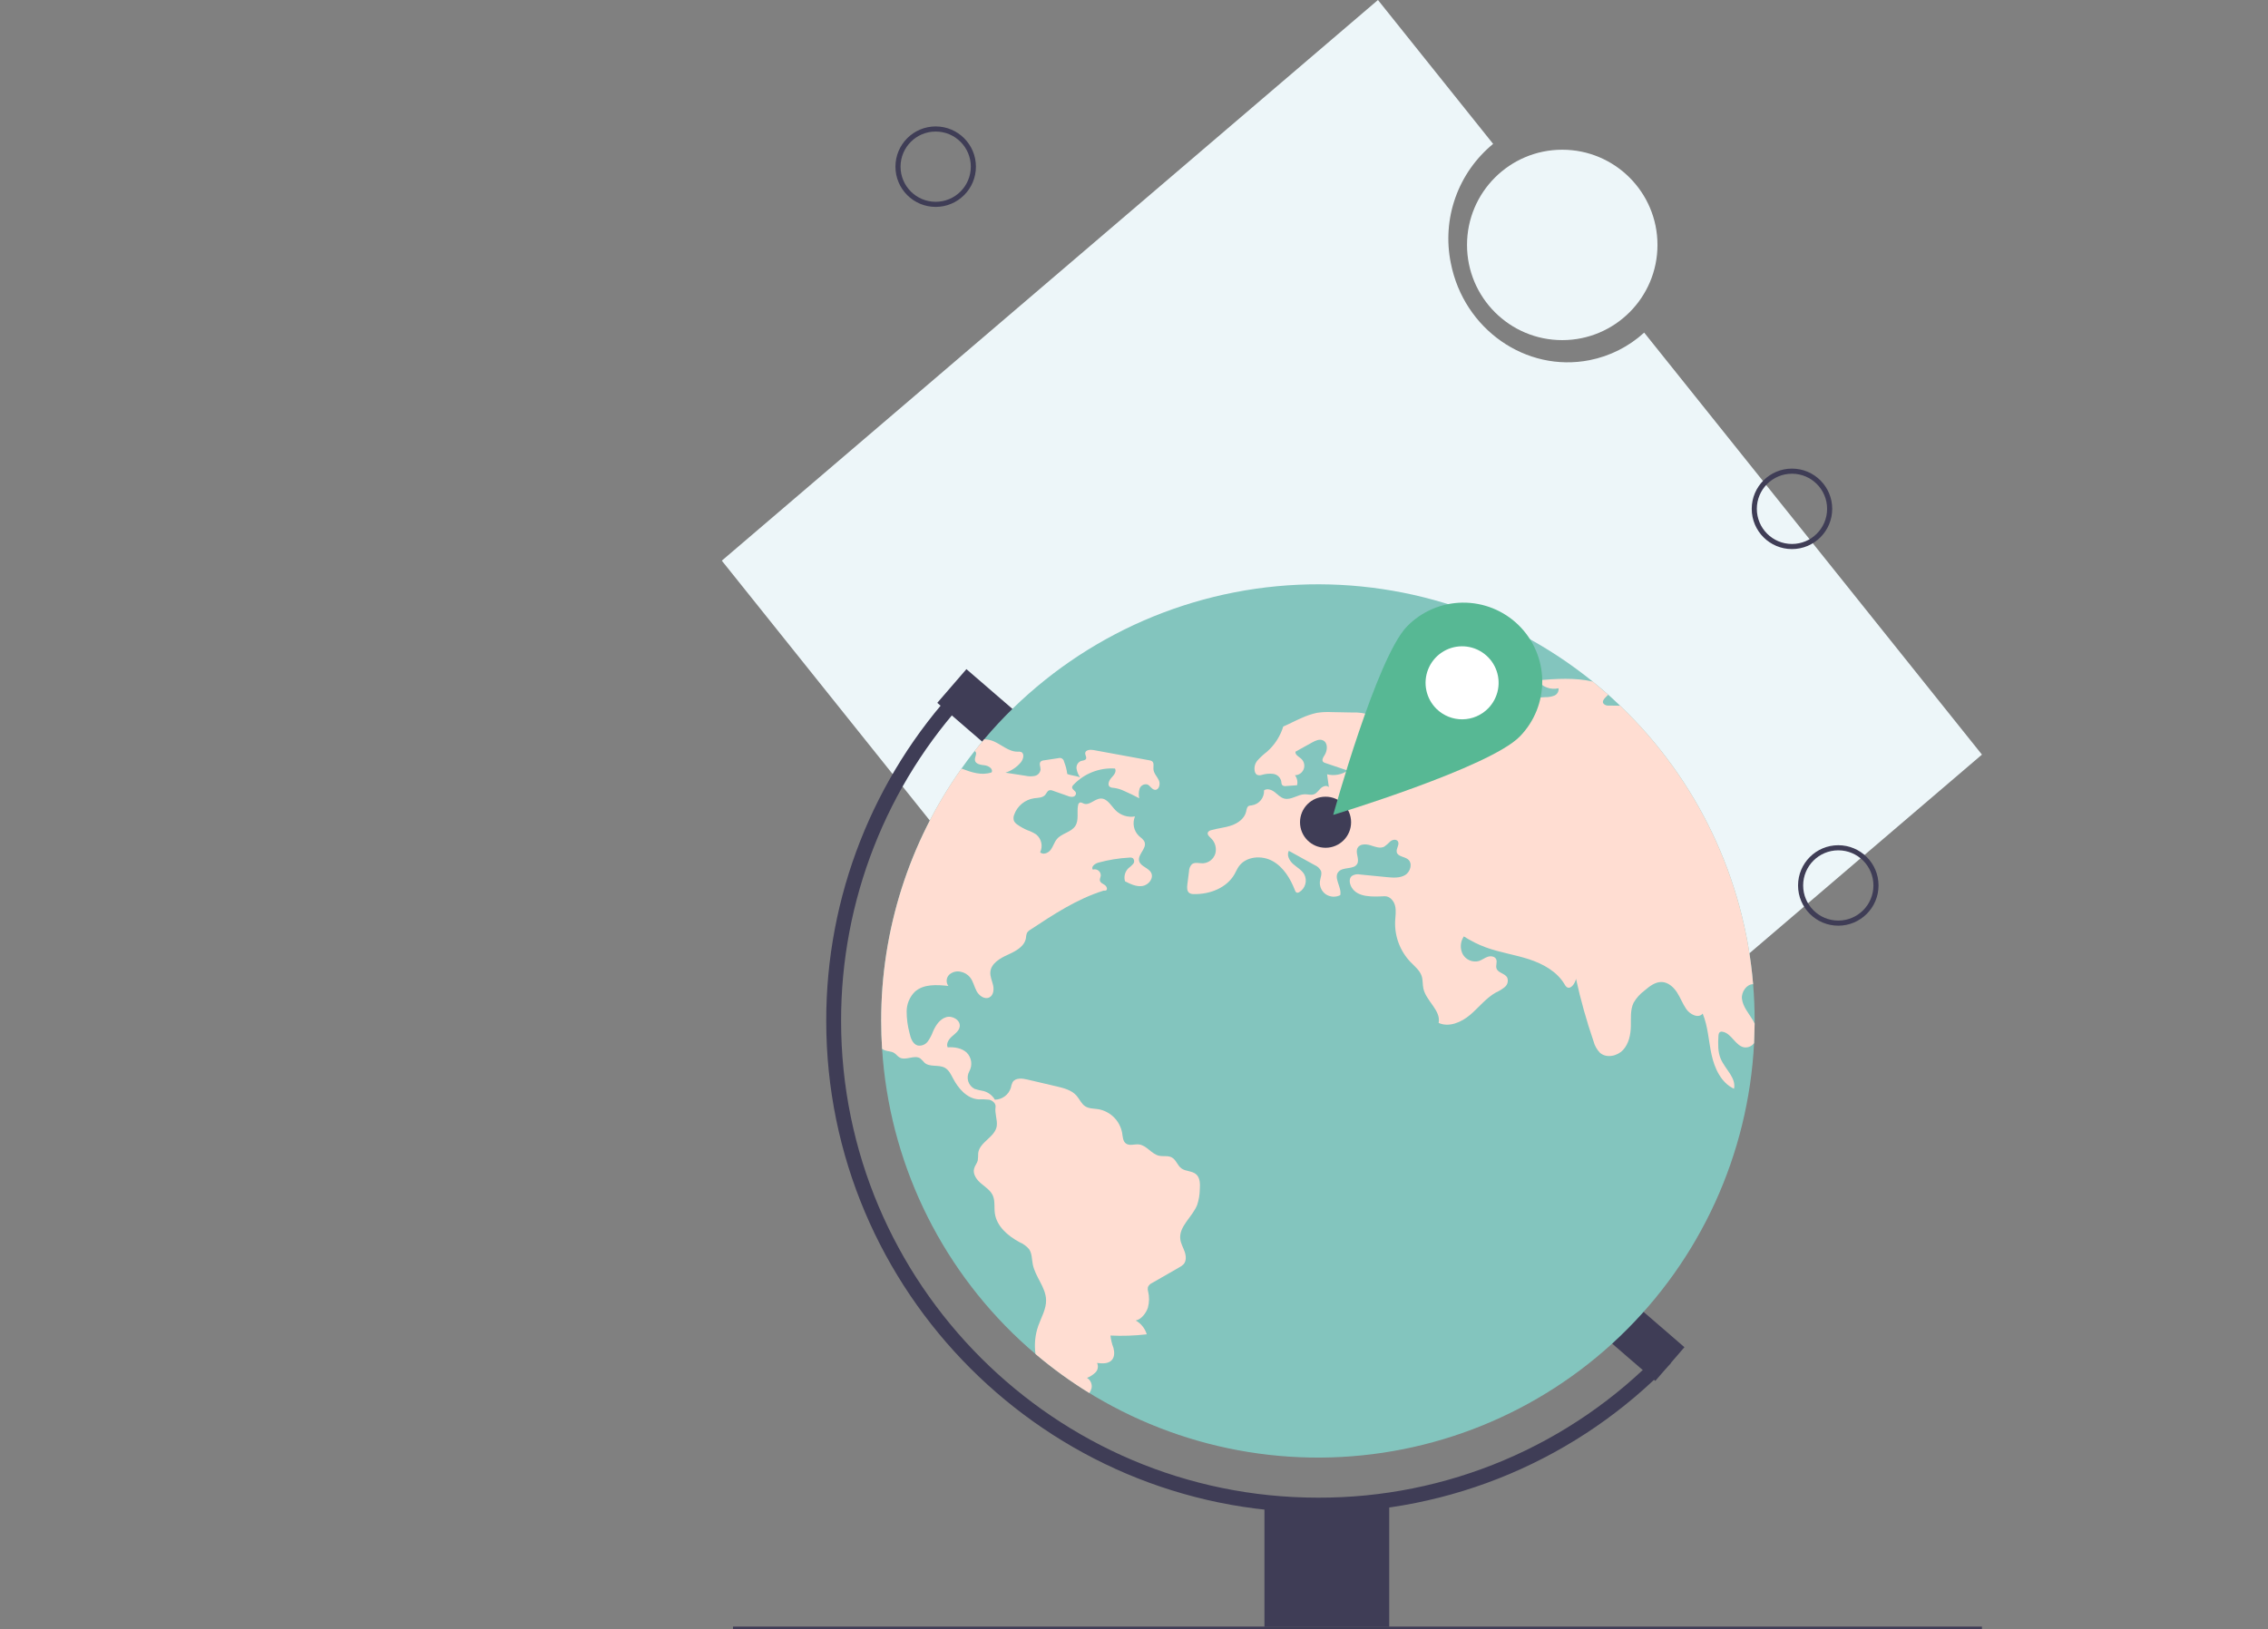 <svg viewBox="0 0 888 638" fill="none" xmlns="http://www.w3.org/2000/svg">
<rect x="0" y="0" width="888" height="638" fill="#808080" stroke="none"/>
<g clip-path="url(#clip0)">
<path
      d="M776 295.514L643.75 130.25C637.745 135.742 630.346 139.478 622.362 141.05C597.464 145.953 573.149 128.951 568.053 103.075C566.296 94.517 566.91 85.642 569.828 77.407C572.747 69.173 577.858 61.892 584.612 56.35L539.518 6.10352e-05L282.615 219.563L519.097 515.077L776 295.514Z"
      fill="#EDF6F9"
    />
<path
      d="M611.674 133.198C632.265 133.198 648.958 116.506 648.958 95.915C648.958 75.323 632.265 58.631 611.674 58.631C591.083 58.631 574.39 75.323 574.39 95.915C574.39 116.506 591.083 133.198 611.674 133.198Z"
      fill="#EDF6F9"
    />
<path
      d="M378.385 262.044L366.977 275.246L405.41 308.455L416.818 295.253L378.385 262.044Z"
      fill="#3F3D56"
    />
<path
      d="M625.446 498.145L614.038 511.347L648.105 540.783L659.513 527.581L625.446 498.145Z"
      fill="#3F3D56"
    />
<path
      d="M687 399.81V400.834C686.977 403.405 686.903 405.964 686.779 408.511C684.561 452.107 665.754 493.204 634.211 523.38C602.669 553.556 560.779 570.526 517.128 570.811C473.476 571.097 431.369 554.677 399.434 524.916C367.499 495.155 348.156 454.308 345.368 410.744C345.136 407.127 345.019 403.482 345.019 399.81C344.958 364.395 355.949 329.844 376.461 300.973C378.101 298.647 379.807 296.363 381.579 294.122C382.8 292.563 384.056 291.04 385.324 289.527C414.189 255.332 455.306 233.812 499.855 229.585C544.404 225.357 588.836 238.759 623.617 266.915C625.676 268.578 627.7 270.3 629.677 272.056C631.259 273.464 632.814 274.902 634.342 276.372C664.429 305.151 682.947 343.943 686.407 385.433C686.802 390.179 687 394.971 687 399.81Z"
      fill="#83C5BE"
    />
<path
      d="M516.01 592.32C409.86 592.32 323.5 505.96 323.5 399.81C323.437 351.244 341.793 304.461 374.866 268.895L379.129 272.852C347.056 307.342 329.255 352.712 329.316 399.81C329.316 502.754 413.066 586.504 516.01 586.504C541.022 586.589 565.793 581.606 588.827 571.857C611.862 562.108 632.683 547.794 650.035 529.779L654.211 533.827C636.318 552.404 614.849 567.163 591.096 577.216C567.344 587.269 541.802 592.407 516.01 592.32Z"
      fill="#3F3D56"
    />
<path d="M543.926 588.249H495.072V637.103H543.926V588.249Z" fill="#3F3D56" />
<path
      d="M381.579 294.122C381.662 294.157 381.741 294.204 381.811 294.262C382.73 295.018 381.579 296.472 381.718 297.67C381.881 299.205 383.928 299.543 385.475 299.694C387.022 299.857 388.977 301.101 388.244 302.474C384.359 303.812 380.427 302.497 376.461 300.973C355.949 329.844 344.958 364.395 345.019 399.81C345.019 403.486 345.136 407.131 345.368 410.744C345.693 410.982 346.05 411.174 346.427 411.314C347.59 411.756 348.939 411.675 350.009 412.303C350.859 412.803 351.428 413.687 352.278 414.153C354.709 415.479 358.082 412.931 360.35 414.513C360.937 415.047 361.492 415.614 362.014 416.212C364.107 418.026 367.55 416.805 369.97 418.166C371.529 419.038 372.331 420.783 373.169 422.365C375.251 426.32 378.624 430.205 383.079 430.519C384.484 430.454 385.892 430.501 387.29 430.658C388.662 430.973 390.012 432.171 389.791 433.555C389.407 435.939 390.582 438.545 390.268 440.93C389.698 445.292 383.521 447.199 382.998 451.561C382.996 452.521 382.942 453.48 382.835 454.434C382.556 455.574 381.695 456.505 381.393 457.645C380.811 459.797 382.358 461.949 384.045 463.391C385.743 464.845 387.767 466.101 388.697 468.125C389.674 470.277 389.198 472.778 389.512 475.116C390.21 480.222 394.618 484.003 399.155 486.446C400.608 487.053 401.899 487.993 402.923 489.191C404.087 490.877 403.97 493.099 404.366 495.111C405.32 500.032 409.461 504.091 409.577 509.105C409.658 512.676 407.681 515.909 406.494 519.271C405.274 522.795 404.911 526.559 405.436 530.252C412.068 535.877 419.118 540.99 426.525 545.548C426.928 544.952 427.223 544.291 427.397 543.594C427.538 542.822 427.441 542.027 427.119 541.312C426.797 540.597 426.265 539.998 425.594 539.592C426.844 539.12 427.981 538.391 428.932 537.452C429.4 536.971 429.708 536.359 429.816 535.697C429.925 535.036 429.827 534.357 429.537 533.753C431.585 534.009 434.016 534.137 435.365 532.566C436.447 531.31 436.377 529.426 435.947 527.832C435.356 526.283 434.965 524.665 434.783 523.017C439.526 523.247 444.281 523.088 448.998 522.54C448.315 520.239 446.763 518.294 444.671 517.119C446.811 516.759 448.753 514.199 449.428 512.141C450.011 510.04 450.044 507.825 449.521 505.708C449.359 505.164 449.335 504.589 449.451 504.033C449.795 503.295 450.4 502.711 451.15 502.393C454.686 500.357 458.222 498.326 461.758 496.298C462.389 495.98 462.963 495.559 463.456 495.053C464.561 493.739 464.398 491.773 463.828 490.156C463.258 488.539 462.351 487.016 462.13 485.317C461.479 480.234 466.923 476.582 468.76 471.789C469.385 469.876 469.722 467.881 469.761 465.869C469.912 463.705 469.924 461.204 468.272 459.82C466.678 458.482 464.201 458.785 462.537 457.54C461.014 456.4 460.49 454.202 458.827 453.283C457.315 452.445 455.43 452.98 453.744 452.585C450.789 451.899 448.928 448.49 445.904 448.176C444.205 447.99 442.274 448.828 440.878 447.839C439.645 446.955 439.599 445.198 439.366 443.71C438.953 441.39 437.84 439.253 436.177 437.586C434.513 435.918 432.379 434.8 430.061 434.381C428.304 434.102 426.397 434.206 424.896 433.241C423.384 432.264 422.698 430.437 421.5 429.077C419.592 426.901 416.568 426.122 413.741 425.459C409.902 424.563 406.068 423.664 402.237 422.76C400.201 422.272 397.573 422.016 396.468 423.807C396.141 424.488 395.913 425.213 395.793 425.959C395.377 427.302 394.549 428.479 393.425 429.322C392.301 430.166 390.94 430.634 389.535 430.658C388.573 429.016 387.015 427.808 385.185 427.285C383.989 427.084 382.807 426.805 381.648 426.448C381.043 426.151 380.505 425.734 380.066 425.223C379.628 424.711 379.298 424.115 379.098 423.471C378.897 422.828 378.83 422.15 378.901 421.48C378.972 420.81 379.178 420.161 379.508 419.573C380.168 418.393 380.421 417.028 380.23 415.69C380.039 414.351 379.413 413.112 378.45 412.164C376.495 410.407 373.669 409.977 371.04 410.151C370.354 408.651 371.505 406.964 372.738 405.871C373.983 404.789 375.483 403.719 375.751 402.09C376.181 399.531 372.913 397.589 370.435 398.345C367.958 399.112 366.376 401.52 365.329 403.893C364.821 405.293 364.129 406.62 363.27 407.837C362.83 408.439 362.232 408.907 361.542 409.19C360.852 409.474 360.098 409.561 359.362 409.442C357.314 408.918 356.535 406.487 356.081 404.44C355.354 401.704 354.987 398.884 354.988 396.053C355.006 393.194 356.141 390.456 358.152 388.423C361.537 385.305 366.748 385.608 371.319 386.108C370.83 385.455 370.595 384.646 370.659 383.832C370.723 383.018 371.082 382.256 371.668 381.688C372.28 381.145 373.015 380.759 373.81 380.564C374.604 380.37 375.434 380.372 376.228 380.571C377.606 380.856 378.848 381.598 379.752 382.676C381.055 384.258 381.427 386.41 382.405 388.202C383.393 390.005 385.603 391.54 387.406 390.575C388.977 389.737 389.221 387.574 388.837 385.84C388.442 384.119 387.616 382.432 387.755 380.664C388.023 377.302 391.524 375.267 394.607 373.883C397.689 372.498 401.214 370.626 401.702 367.276C401.725 366.624 401.85 365.98 402.074 365.368C402.415 364.822 402.892 364.373 403.459 364.065C412.45 358.121 421.604 352.096 431.887 348.851C432.422 348.676 432.48 348.862 433.027 348.734C433.795 348.292 433.283 347.071 432.55 346.582C431.817 346.094 430.84 345.71 430.654 344.849C430.526 344.221 430.898 343.593 430.991 342.953C431.016 342.567 430.945 342.18 430.785 341.828C430.625 341.475 430.381 341.167 430.075 340.93C429.768 340.694 429.408 340.536 429.027 340.471C428.645 340.406 428.253 340.435 427.886 340.557C427.06 339.464 428.688 338.196 430.014 337.823C433.985 336.736 438.059 336.073 442.17 335.846C442.644 335.768 443.131 335.85 443.554 336.079C443.856 336.37 444.035 336.767 444.055 337.186C444.074 337.606 443.933 338.017 443.659 338.335C443.099 338.957 442.48 339.522 441.809 340.022C441.142 340.67 440.665 341.489 440.431 342.39C440.198 343.29 440.216 344.237 440.483 345.128C442.635 346.222 444.961 347.35 447.346 346.966C449.719 346.582 451.824 343.907 450.708 341.778C449.672 339.789 446.543 339.336 446.008 337.16C445.38 334.613 448.986 332.345 448.172 329.856C447.823 328.762 446.73 328.111 445.892 327.331C444.906 326.361 444.236 325.116 443.968 323.759C443.701 322.402 443.848 320.996 444.391 319.724C443.03 319.962 441.631 319.871 440.312 319.458C438.992 319.045 437.791 318.323 436.807 317.351C434.993 315.525 433.55 312.629 430.968 312.722C428.607 312.791 426.571 315.548 424.361 314.711C423.814 314.501 423.245 314.083 422.721 314.327C422.548 314.438 422.403 314.587 422.296 314.762C422.19 314.937 422.124 315.134 422.105 315.339C421.546 318.026 422.512 321.085 421.046 323.411C419.452 325.936 415.765 326.285 413.834 328.564C412.787 329.797 412.38 331.461 411.415 332.764C410.449 334.066 408.414 334.904 407.25 333.764C407.82 332.596 407.976 331.27 407.693 330.001C407.41 328.733 406.704 327.599 405.692 326.785C404.62 326.082 403.463 325.519 402.249 325.11C400.892 324.537 399.601 323.82 398.399 322.969C397.799 322.604 397.312 322.081 396.991 321.457C396.737 320.673 396.77 319.824 397.084 319.061C397.673 317.381 398.709 315.893 400.08 314.758C401.451 313.623 403.106 312.882 404.866 312.617C406.401 312.408 408.193 312.477 409.216 311.303C409.751 310.686 410.031 309.744 410.821 309.5C411.32 309.396 411.838 309.457 412.299 309.674C414.218 310.349 416.126 311.023 418.045 311.698C418.685 311.992 419.392 312.108 420.092 312.035C420.439 311.991 420.756 311.815 420.979 311.545C421.201 311.275 421.313 310.931 421.29 310.581C421.104 309.628 419.639 309.174 419.778 308.208C419.846 307.893 420.013 307.608 420.255 307.394C422.33 305.188 424.866 303.467 427.684 302.355C430.501 301.243 433.529 300.767 436.551 300.962C437.273 302.16 436.133 303.567 435.167 304.579C434.213 305.603 433.446 307.417 434.609 308.197C435.078 308.443 435.603 308.563 436.133 308.546C437.547 308.736 438.922 309.152 440.204 309.779C442.193 310.64 444.147 311.593 446.055 312.617C445.774 311.37 445.822 310.071 446.194 308.848C446.405 308.248 446.831 307.747 447.39 307.444C447.949 307.141 448.601 307.057 449.219 307.208C450.359 307.65 450.94 309.162 452.162 309.302C453.778 309.488 454.418 307.092 453.744 305.603C453.069 304.114 451.72 302.881 451.615 301.241C451.534 300.147 451.952 298.787 451.08 298.124C450.77 297.918 450.415 297.79 450.045 297.751C442.74 296.414 435.431 295.072 428.118 293.727C426.816 293.482 424.943 293.668 424.885 294.983C424.85 295.727 425.513 296.46 425.222 297.135C424.908 297.856 423.884 297.798 423.14 298.054C422.58 298.307 422.119 298.736 421.825 299.276C421.531 299.815 421.421 300.436 421.511 301.043C421.71 302.253 422.179 303.402 422.884 304.405C421.453 303.812 419.301 303.707 417.871 303.102C417.662 301.445 417.24 299.823 416.614 298.275C416.578 298.028 416.489 297.793 416.353 297.585C416.216 297.377 416.035 297.201 415.824 297.07C415.612 296.939 415.374 296.856 415.127 296.827C414.879 296.798 414.629 296.824 414.393 296.902C412.508 297.193 410.624 297.472 408.739 297.763C408.266 297.785 407.813 297.961 407.448 298.263C406.715 299.042 407.437 300.287 407.413 301.357C407.345 301.956 407.092 302.518 406.69 302.966C406.288 303.414 405.756 303.726 405.168 303.858C403.984 304.098 402.763 304.083 401.586 303.812C398.945 303.404 396.316 302.997 393.676 302.59C396.007 301.848 398.08 300.46 399.655 298.589C400.702 297.356 401.26 295.053 399.748 294.471C399.301 294.348 398.835 294.313 398.375 294.366C394.793 294.39 391.966 291.4 388.616 290.132C387.563 289.739 386.448 289.535 385.324 289.527L381.579 294.122Z"
      fill="#FFDDD2"
    />
<path
      d="M686.779 408.511C686.369 409.062 685.83 409.503 685.209 409.798C684.589 410.092 683.906 410.229 683.22 410.198C679.579 409.884 678.043 404.638 674.437 404.044C674.118 403.963 673.781 403.996 673.484 404.137C672.949 404.428 672.856 405.149 672.821 405.754C672.669 408.755 672.541 411.873 673.716 414.641C675.426 418.689 679.858 422.086 678.927 426.378C673.926 424.063 671.32 418.445 670.145 413.059C668.959 407.674 668.773 402.02 666.656 396.926C665.039 398.984 661.666 397.286 660.2 395.123C658.804 393.075 657.943 390.702 656.594 388.62C655.245 386.55 653.174 384.689 650.708 384.572C648.114 384.456 645.858 386.236 643.88 387.922C642.16 389.193 640.716 390.8 639.635 392.645C638.25 395.437 638.611 398.717 638.541 401.823C638.471 405.173 637.762 408.72 635.47 411.186C633.179 413.641 628.956 414.502 626.432 412.28C625.212 411.008 624.342 409.44 623.908 407.732C621.164 399.734 618.88 391.586 617.068 383.328C616.65 385.212 614.986 387.643 613.404 386.538C613.051 386.237 612.765 385.865 612.567 385.445C609.612 380.455 604.157 377.454 598.632 375.651C593.118 373.859 587.314 373.022 581.858 371.044C578.799 369.933 575.876 368.478 573.146 366.706C572.453 367.727 572.048 368.917 571.974 370.149C571.9 371.382 572.16 372.611 572.727 373.708C573.34 374.781 574.291 375.622 575.431 376.1C576.571 376.577 577.837 376.665 579.032 376.349C580.242 375.953 581.265 375.116 582.463 374.697C583.661 374.29 585.278 374.487 585.802 375.651C586.313 376.756 585.546 378.093 585.93 379.257C586.5 381.013 589.163 381.153 590.094 382.758C590.367 383.393 590.43 384.1 590.273 384.774C590.116 385.448 589.748 386.054 589.221 386.503C588.151 387.376 586.97 388.104 585.709 388.667C581.8 390.842 579.02 394.553 575.6 397.437C572.181 400.334 567.353 402.439 563.282 400.59C564.248 395.669 558.397 392.063 557.315 387.166C556.954 385.55 557.14 383.84 556.64 382.269C555.907 379.989 553.883 378.431 552.232 376.709C550.225 374.596 548.661 372.102 547.632 369.375C546.604 366.649 546.131 363.744 546.241 360.831C546.334 358.807 546.707 356.749 546.241 354.771C545.788 352.805 544.147 350.898 542.123 350.979C537.506 351.189 531.678 351.538 529.258 347.594C528.386 346.187 528.014 344.128 529.27 343.046C529.761 342.735 530.309 342.524 530.882 342.426C531.455 342.329 532.042 342.346 532.608 342.476C536.086 342.814 539.553 343.162 543.031 343.5C545.462 343.732 548.091 343.93 550.184 342.662C552.278 341.394 553.185 338.01 551.243 336.509C549.835 335.416 547.3 335.474 546.881 333.741C546.544 332.287 548.149 330.646 547.276 329.425C546.66 328.564 545.264 328.797 544.415 329.448C543.674 330.218 542.868 330.922 542.007 331.554C540.344 332.415 538.366 331.589 536.575 331.03C534.784 330.472 532.387 330.425 531.527 332.089C530.55 333.938 532.376 336.381 531.422 338.242C530.142 340.696 525.839 339.301 524.047 341.418C522 343.837 525.443 347.466 524.757 350.56C523.873 350.999 522.891 351.2 521.906 351.145C520.922 351.09 519.968 350.78 519.139 350.246C518.325 349.693 517.676 348.929 517.262 348.035C516.849 347.142 516.685 346.154 516.789 345.175C516.952 343.779 517.685 342.348 517.196 341.034C516.669 340.019 515.8 339.223 514.742 338.789C511.368 336.916 507.995 335.051 504.622 333.194C503.68 334.939 504.866 337.091 506.355 338.405C507.832 339.708 509.693 340.696 510.671 342.418C511.289 343.611 511.429 344.995 511.062 346.288C510.694 347.581 509.847 348.685 508.693 349.374C508.547 349.474 508.381 349.542 508.206 349.572C508.032 349.602 507.852 349.594 507.681 349.548C507.52 349.454 507.379 349.328 507.267 349.178C507.155 349.028 507.075 348.857 507.03 348.676C505.25 344.105 502.563 339.603 498.282 337.218C493.99 334.822 487.837 335.322 485.022 339.335C484.359 340.289 483.905 341.383 483.324 342.395C480.241 347.757 473.611 350.293 467.423 350.13C466.817 350.169 466.214 350.027 465.69 349.723C464.689 349.037 464.736 347.571 464.887 346.361C465.108 344.651 465.317 342.953 465.538 341.243C465.544 340.199 465.947 339.196 466.667 338.44C467.818 337.532 469.47 338.102 470.936 338.079C472.042 338.03 473.106 337.64 473.982 336.964C474.859 336.287 475.505 335.356 475.833 334.299C476.127 333.232 476.125 332.104 475.826 331.038C475.527 329.972 474.942 329.008 474.134 328.25C473.471 327.622 472.576 326.831 472.925 325.982C473.067 325.748 473.258 325.548 473.485 325.395C473.711 325.242 473.969 325.141 474.239 325.098C476.856 324.342 479.636 324.144 482.207 323.237C484.789 322.341 487.29 320.503 487.907 317.84C488.093 317.025 488.174 316.037 488.907 315.629C489.277 315.481 489.672 315.402 490.07 315.397C491.469 315.196 492.742 314.48 493.639 313.389C494.537 312.298 494.994 310.91 494.921 309.499C496.154 308.639 497.887 309.278 499.085 310.197C500.272 311.116 501.33 312.326 502.784 312.721C505.494 313.466 508.112 311.058 510.926 311.046C512.113 311.046 513.334 311.465 514.439 311.058C515.568 310.651 516.242 309.534 517.103 308.708C517.975 307.871 519.488 307.371 520.29 308.266C520.058 306.58 519.837 304.905 519.604 303.23C520.974 303.575 522.403 303.623 523.793 303.37C525.184 303.117 526.504 302.57 527.665 301.764C524.734 300.775 521.814 299.787 518.883 298.798C518.575 298.722 518.291 298.57 518.057 298.356C517.417 297.67 518.057 296.6 518.569 295.82C519.813 293.947 520.023 290.865 517.975 289.934C516.58 289.295 514.986 290.062 513.648 290.807C511.508 291.993 509.368 293.191 507.227 294.378C507.03 295.599 508.519 296.297 509.438 297.111C509.998 297.608 510.394 298.263 510.575 298.989C510.755 299.715 510.712 300.48 510.45 301.181C510.188 301.882 509.72 302.487 509.108 302.918C508.495 303.348 507.767 303.582 507.018 303.59C507.44 304.141 507.733 304.778 507.876 305.457C508.018 306.135 508.008 306.837 507.844 307.51C506.413 307.615 504.971 307.72 503.529 307.824C503.289 307.872 503.042 307.872 502.803 307.824C502.563 307.776 502.335 307.681 502.133 307.545C501.667 307.138 501.737 306.417 501.621 305.812C501.429 305.089 501.025 304.44 500.461 303.949C499.898 303.457 499.199 303.146 498.457 303.055C496.975 302.889 495.475 303.027 494.048 303.462C493.428 303.681 492.75 303.664 492.141 303.416C491.796 303.187 491.534 302.853 491.396 302.462C491.143 301.664 491.1 300.815 491.271 299.996C491.442 299.177 491.822 298.415 492.373 297.786C493.49 296.546 494.721 295.412 496.049 294.401C499.059 291.766 501.271 288.341 502.435 284.514C504.808 283.514 507.262 282.164 509.647 281.164C511.564 280.275 513.573 279.601 515.637 279.152C517.581 278.855 519.549 278.761 521.512 278.872C524.187 278.919 526.874 278.965 529.549 279.024C531.937 278.923 534.324 279.266 536.587 280.036C538.785 280.943 540.728 282.909 540.879 285.282C540.925 285.552 540.901 285.83 540.809 286.088C540.717 286.347 540.561 286.578 540.355 286.759C540.047 286.93 539.696 287.01 539.343 286.991C537.122 287.061 536.18 287.62 533.958 287.701C535.365 289.202 536.947 290.784 538.995 291.051C542.6 291.516 545.194 287.782 546.858 284.537C546.917 285.363 547.297 286.133 547.916 286.683C548.536 287.233 549.346 287.519 550.173 287.48C551.064 287.327 551.915 286.994 552.674 286.503C559.828 282.593 567.843 280.522 575.996 280.478C575.916 279.86 576.068 279.235 576.423 278.724C576.777 278.212 577.309 277.851 577.915 277.709C579.579 277.383 581.067 278.814 581.87 280.303C582.661 281.792 583.161 283.513 584.441 284.63C585.709 285.747 588.163 285.689 588.663 284.083C589.152 282.536 587.535 281.21 586.197 280.291C584.848 279.384 583.44 277.698 584.348 276.348C591.187 274.824 598.085 273.312 605.099 273.01C606.291 273.046 607.478 272.84 608.589 272.405C609.139 272.172 609.596 271.764 609.891 271.245C610.185 270.725 610.3 270.123 610.217 269.532C608.687 269.889 607.084 269.783 605.614 269.228C604.144 268.673 602.871 267.694 601.959 266.414C609.159 265.821 616.696 265.298 623.617 266.915L629.678 272.056C628.526 273.254 626.991 274.382 627.828 275.581C628.104 275.856 628.439 276.065 628.808 276.191C629.177 276.318 629.57 276.36 629.957 276.313C631.422 276.337 632.888 276.371 634.342 276.371C664.429 305.151 682.948 343.942 686.407 385.433C683.964 385.34 681.719 388.434 682.033 391.133C682.405 394.262 684.662 396.774 686.279 399.473C686.547 399.912 686.787 400.366 687 400.834L686.779 408.511Z"
      fill="#FFDDD2"
    />
<path
      d="M287 638L776 638"
      stroke="#3F3D56"
      stroke-width="2"
      stroke-miterlimit="10"
    />
<path
      d="M366.352 80.025C374.502 80.025 381.108 73.419 381.108 65.27C381.108 57.12 374.502 50.514 366.352 50.514C358.203 50.514 351.597 57.12 351.597 65.27C351.597 73.419 358.203 80.025 366.352 80.025Z"
      stroke="#3F3D56"
      stroke-width="2"
      stroke-miterlimit="10"
    />
<path
      d="M719.756 361.511C727.905 361.511 734.511 354.905 734.511 346.756C734.511 338.606 727.905 332 719.756 332C711.606 332 705 338.606 705 346.756C705 354.905 711.606 361.511 719.756 361.511Z"
      stroke="#3F3D56"
      stroke-width="2"
      stroke-miterlimit="10"
    />
<path
      d="M701.619 214.025C709.768 214.025 716.374 207.419 716.374 199.27C716.374 191.12 709.768 184.514 701.619 184.514C693.47 184.514 686.863 191.12 686.863 199.27C686.863 207.419 693.47 214.025 701.619 214.025Z"
      stroke="#3F3D56"
      stroke-width="2"
      stroke-miterlimit="10"
    />
<path
      d="M519 332C524.523 332 529 327.523 529 322C529 316.477 524.523 312 519 312C513.477 312 509 316.477 509 322C509 327.523 513.477 332 519 332Z"
      fill="#3F3D56"
    />
<path
      d="M573.828 289.656C585.883 289.656 595.656 279.883 595.656 267.828C595.656 255.773 585.883 246 573.828 246C561.773 246 552 255.773 552 267.828C552 279.883 561.773 289.656 573.828 289.656Z"
      fill="white"
    />
<path
      d="M594.532 244.77C588.674 239.055 580.784 235.901 572.601 236.002C564.417 236.104 556.608 239.452 550.893 245.311C538.991 257.51 522 319.121 522 319.121C522 319.121 583.171 300.609 595.073 288.409C600.788 282.551 603.942 274.662 603.84 266.478C603.739 258.294 600.391 250.485 594.532 244.77V244.77ZM562.471 277.636C560.446 275.66 559.053 273.129 558.467 270.362C557.88 267.595 558.128 264.716 559.178 262.09C560.228 259.464 562.033 257.208 564.365 255.607C566.697 254.007 569.452 253.134 572.28 253.099C575.108 253.064 577.883 253.868 580.254 255.41C582.626 256.953 584.486 259.163 585.601 261.763C586.715 264.362 587.034 267.234 586.517 270.015C585.999 272.796 584.669 275.36 582.694 277.385C580.045 280.1 576.427 281.652 572.634 281.699C568.842 281.746 565.186 280.284 562.471 277.636V277.636Z"
      fill="#57B894"
    />
</g>
<defs>
<clipPath id="clip0">
<rect width="888" height="637.962" fill="white" />
</clipPath>
</defs>
</svg>
